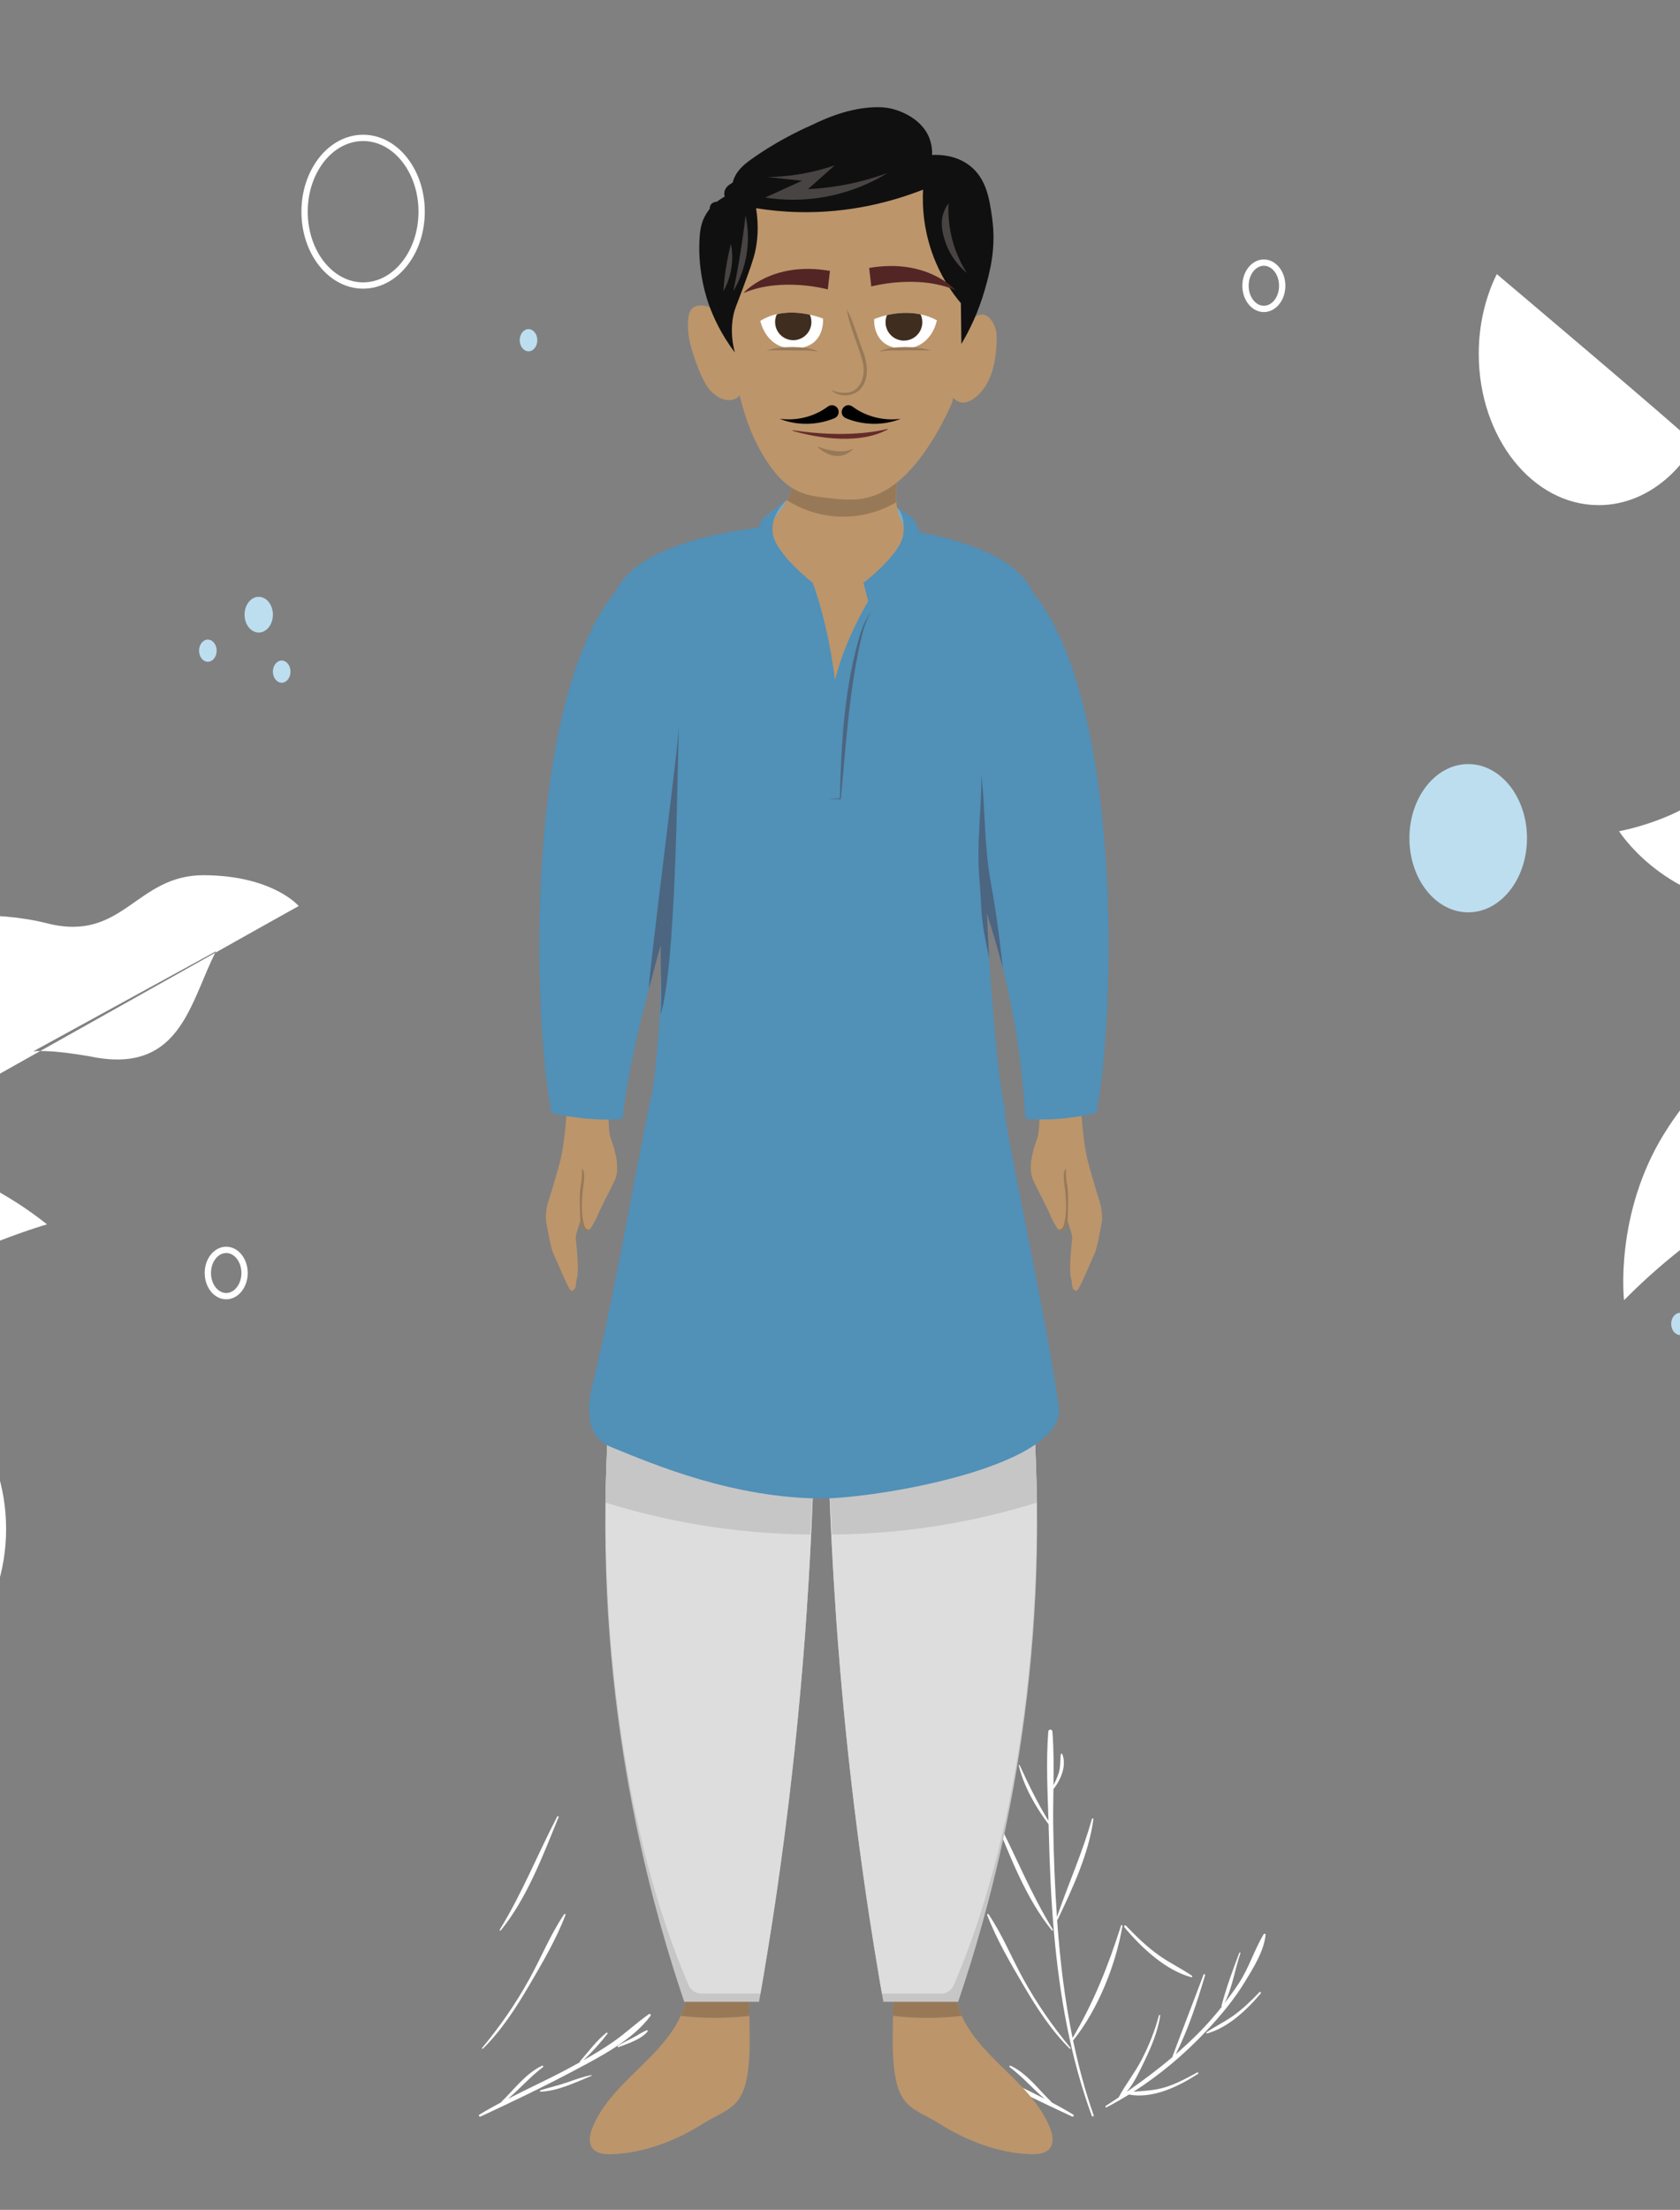 <?xml version="1.0" encoding="utf-8"?>
<!-- Generator: Adobe Illustrator 16.0.0, SVG Export Plug-In . SVG Version: 6.00 Build 0)  -->
<!DOCTYPE svg PUBLIC "-//W3C//DTD SVG 1.1//EN" "http://www.w3.org/Graphics/SVG/1.1/DTD/svg11.dtd">
<svg version="1.1" id="Layer_1" xmlns="http://www.w3.org/2000/svg" xmlns:xlink="http://www.w3.org/1999/xlink" x="0px" y="0px"
	 width="404.017px" height="531.17px" viewBox="0 0 404.017 531.17" enable-background="new 0 0 404.017 531.17"
	 xml:space="preserve">
<rect x="0" y="0" width="404.017" height="531.17" fill="#808080" stroke="none"/>
<path fill="#FFFFFF" d="M407.62,106.736c-5.26,8.91-13.681,14.68-23.16,14.68c-15.93,0-28.84-16.28-28.84-36.36
	c0-7.04,1.59-13.61,4.34-19.17C359.96,65.886,405.25,104.106,407.62,106.736"/>
<path fill="#FFFFFF" d="M-77.63,299.586c4.45-22.36,13.3-53.19,30.24-72.66c4.55-1.5,9.23-2.77,13.92-3.8
	c16.33-3.59,32.85-4.24,44.77-1.2c18.4,4.68,21.29-11.67,37.81-11.56s22.71,7.39,22.71,7.39"/>
<path fill="#FFFFFF" d="M-71.82,298.366c31.08-35.14,66.26-17.489,83.12-4.08c0,0-27.04,7.801-42.73,21.341
	c-21.21,16.12-27.05-5.73-50.31,11.72"/>
<path fill="#FFFFFF" d="M71.82,217.756c-30.31-4.7-15.66,43.609-50.39,36.119c-16.52-2.799-21.3-1.29-30.06,8.631
	c-29.54,18.689-36.54-17.49-63.19,35.859"/>
<path fill="#FFFFFF" d="M475.39,271.707c0-0.41-0.01-0.83-0.02-1.24c-5.66,2.78-11.04,4.62-15.82,5.319
	c-3.149,0.461-12.89,1.421-24.979,6.24c-13.94,5.57-24.431,13.65-29.811,17.86c-6.14,4.79-10.89,9.28-14.2,12.64
	c0,0-2.369-20.6,9.641-40.02c12-19.42,26-23.31,35.39-34.49c8.04-9.56,6.45-16.92,12.33-27.6c-7.56,4.65-16.36,8.48-26.61,7.52
	c-21.81-2.05-31.949-18.14-31.949-18.14s15.319-2.74,23.409-11.23c8.11-8.49,14.79-26.96,30.54-31.5c0.19-0.06,0.381-0.11,0.57-0.15
	C443.88,156.916,477.34,232.026,475.39,271.707"/>
<path fill="#FFFFFF" d="M156.074,484.114c-3.013,2.089-5.676,4.637-8.701,6.734c-2.28,1.582-4.667,3.007-7.088,4.368
	c2.115-1.986,4.121-4.194,5.879-6.483l-0.257-0.198c-2.467,1.943-4.38,4.619-6.458,6.958l-0.019,0.209
	c-1.018,0.563-2.043,1.12-3.07,1.669c-4.65,2.48-9.476,4.68-14.177,7.093c2.874-2.437,5.348-5.309,8.378-7.596
	c0.199-0.15,0.033-0.444-0.197-0.337c-3.941,1.823-6.654,5.652-9.719,8.594l-0.064,0.163c-1.788,0.947-3.555,1.93-5.278,2.983
	c-0.304,0.185-0.039,0.611,0.272,0.466c7.55-3.521,15.117-7.124,22.473-11.036c6.266-3.328,14.125-7.343,18.415-13.199
	C156.629,484.273,156.302,483.956,156.074,484.114"/>
<path fill="#FFFFFF" d="M135.67,460.118c-3.296,4.848-5.563,10.5-8.403,15.633c-3.276,5.924-7.055,11.359-11.385,16.564l0.187,0.187
	c4.497-4.43,7.961-9.791,11.144-15.209c3.177-5.406,6.555-11.166,8.79-17.031C136.081,460.057,135.781,459.961,135.67,460.118"/>
<path fill="#FFFFFF" d="M134.066,436.516c-4.789,9.136-8.481,18.567-13.929,27.377l0.237,0.185
	c6.386-7.824,10.217-18.171,14.014-27.427L134.066,436.516z"/>
<path fill="#FFFFFF" d="M142.245,498.767c-1.997,0.374-3.929,1.092-5.844,1.763c-2.147,0.748-4.356,1.235-6.516,1.918l0.039,0.31
	c4.073-0.074,8.648-2.297,12.364-3.831L142.245,498.767z"/>
<path fill="#FFFFFF" d="M155.641,487.962c-1.203,0.453-2.267,1.234-3.409,1.823c-1.221,0.631-2.45,1.206-3.621,1.924
	c-0.176,0.106-0.061,0.422,0.146,0.343c2.289-0.883,5.459-1.857,7.036-3.826L155.641,487.962z"/>
<path fill="#FFFFFF" d="M286.754,474.969c-2.577-1.78-5.418-3.117-7.984-4.932c-2.917-2.061-5.529-4.587-7.988-7.164
	c-0.24-0.256-0.594,0.117-0.377,0.375c4.076,4.878,9.886,10.382,16.217,12.036L286.754,474.969z"/>
<path fill="#FFFFFF" d="M245.175,424.209c2.121,4.628,4.306,9.125,6.971,13.455c-0.234-7.119-0.598-14.395-0.05-21.453
	c0.05-0.64,0.944-0.64,0.994,0c0.331,4.254,0.313,8.564,0.257,12.872c0.485-0.91,0.909-1.849,1.236-2.841
	c0.5-1.532,0.337-3.095,0.523-4.663l0.333-0.046c1.151,2.818-0.3,6.197-2.105,8.535c-0.042,2.953-0.091,5.9-0.048,8.827
	c0.106,7.302,0.392,14.599,0.894,21.888c2.723-7.972,6.175-15.53,8.44-23.689l0.344,0.043c-1.093,8.38-4.996,16.666-8.599,24.242
	l-0.142,0.083l0.028,0.468c0.672,9.35,1.797,18.727,3.689,27.93c5.14-8.668,8.593-17.414,11.653-27.012
	c0.07-0.22,0.377-0.129,0.338,0.094c-1.602,9.351-5.855,20.031-11.82,27.471l-0.053,0.026c1.277,6.101,2.892,12.121,4.951,18.004
	c0.102,0.285-0.343,0.402-0.448,0.124c-5.176-14.102-7.723-28.854-9.067-43.77c-0.735-8.135-1.061-16.303-1.271-24.466
	c-0.013-0.609-0.035-1.227-0.056-1.84c-3.133-4.156-5.962-9.134-7.189-14.199L245.175,424.209z"/>
<path fill="#FFFFFF" d="M217.323,484.114c3.013,2.089,5.676,4.637,8.701,6.734c2.28,1.582,4.667,3.007,7.088,4.368
	c-2.115-1.986-4.121-4.194-5.879-6.483l0.257-0.198c2.467,1.943,4.38,4.619,6.458,6.958l0.02,0.209
	c1.018,0.563,2.043,1.12,3.069,1.669c4.65,2.48,9.477,4.68,14.178,7.093c-2.874-2.437-5.349-5.309-8.378-7.596
	c-0.198-0.15-0.033-0.444,0.196-0.337c3.941,1.823,6.654,5.652,9.719,8.594l0.064,0.163c1.788,0.947,3.555,1.93,5.278,2.983
	c0.304,0.185,0.039,0.611-0.272,0.466c-7.55-3.521-15.117-7.124-22.473-11.036c-6.267-3.328-14.125-7.343-18.415-13.199
	C216.769,484.273,217.096,483.956,217.323,484.114"/>
<path fill="#FFFFFF" d="M265.916,506.2c1.051-0.683,2.087-1.382,3.124-2.08l0.003-0.017c1.588-3.054,3.818-5.792,5.43-8.883
	c1.8-3.445,3.279-7.136,4.268-10.901l0.289,0.08c-0.593,3.96-2.17,7.622-3.899,11.21c-1.109,2.293-2.415,5.111-4.197,7.214
	c3.788-2.619,7.463-5.365,10.964-8.34c2.472-6.624,5.047-13.213,7.526-19.835c0.089-0.24,0.463-0.148,0.389,0.104
	c-1.901,6.414-4.042,13.016-7.07,19.019c1.917-1.66,3.78-3.386,5.583-5.202c1.954-1.967,3.776-4.051,5.498-6.22l-0.083-0.182
	c1.118-4.308,2.743-8.707,4.329-12.869l0.268,0.074c-1.352,3.888-1.975,8.426-3.861,12.129c1.19-1.547,2.344-3.124,3.418-4.754
	c2.474-3.753,3.728-8.037,5.996-11.834c0.117-0.2,0.492-0.13,0.466,0.129c-0.381,3.901-2.902,7.896-4.894,11.179
	c-2.663,4.401-6.007,8.388-9.527,12.118c-5.087,5.398-10.984,10.377-17.332,14.433c2.289-0.196,4.539-0.266,6.834-0.857
	c2.994-0.771,5.772-2.313,8.475-3.772c0.22-0.12,0.404,0.199,0.195,0.337c-4.69,3.022-10.854,6.06-16.624,4.974
	c-1.767,1.09-3.558,2.128-5.383,3.066C265.89,506.624,265.718,506.331,265.916,506.2"/>
<path fill="#FFFFFF" d="M237.728,460.118c3.296,4.848,5.563,10.5,8.403,15.633c3.275,5.924,7.055,11.359,11.385,16.564l-0.188,0.187
	c-4.497-4.43-7.961-9.791-11.144-15.209c-3.177-5.406-6.556-11.166-8.79-17.031C237.316,460.057,237.616,459.961,237.728,460.118"/>
<path fill="#FFFFFF" d="M239.331,436.516c4.789,9.136,8.48,18.567,13.929,27.377l-0.237,0.185
	c-6.386-7.824-10.217-18.171-14.014-27.427L239.331,436.516z"/>
<path fill="#FFFFFF" d="M231.152,498.767c1.997,0.374,3.929,1.092,5.844,1.763c2.147,0.748,4.356,1.235,6.517,1.918l-0.039,0.31
	c-4.073-0.074-8.648-2.297-12.364-3.831L231.152,498.767z"/>
<path fill="#FFFFFF" d="M217.757,487.962c1.202,0.453,2.267,1.234,3.408,1.823c1.222,0.631,2.45,1.206,3.621,1.924
	c0.177,0.106,0.062,0.422-0.146,0.343c-2.289-0.883-5.459-1.857-7.036-3.826L217.757,487.962z"/>
<path fill="#FFFFFF" d="M290.084,488.533c2.064-1.427,4.341-2.498,6.396-3.951c2.336-1.651,4.43-3.675,6.398-5.739
	c0.194-0.205,0.477,0.094,0.303,0.3c-3.266,3.907-7.92,8.317-12.99,9.644L290.084,488.533z"/>
<path fill="#BDDEEF" d="M367.222,201.474c0,9.841-6.33,17.819-14.139,17.819s-14.139-7.978-14.139-17.819
	c0-9.841,6.33-17.819,14.139-17.819S367.222,191.632,367.222,201.474"/>
<path fill="#BDDEEF" d="M52.1,156.398c0,1.473-0.947,2.667-2.116,2.667c-1.168,0-2.116-1.194-2.116-2.667s0.948-2.667,2.116-2.667
	C51.153,153.731,52.1,154.925,52.1,156.398"/>
<path fill="#BDDEEF" d="M69.86,161.438c0,1.473-0.947,2.667-2.116,2.667c-1.168,0-2.116-1.194-2.116-2.667
	c0-1.473,0.948-2.667,2.116-2.667C68.914,158.771,69.86,159.965,69.86,161.438"/>
<path fill="#BDDEEF" d="M129.215,81.778c0,1.473-0.947,2.667-2.116,2.667c-1.168,0-2.116-1.194-2.116-2.667s0.948-2.667,2.116-2.667
	C128.269,79.111,129.215,80.305,129.215,81.778"/>
<path fill="#BDDEEF" d="M406.133,318.215c0,1.474-0.947,2.667-2.116,2.667c-1.168,0-2.116-1.193-2.116-2.667
	c0-1.473,0.948-2.667,2.116-2.667C405.186,315.548,406.133,316.743,406.133,318.215"/>
<path fill="#BDDEEF" d="M413.338,310.993c0,1.474-0.947,2.667-2.116,2.667c-1.168,0-2.116-1.193-2.116-2.667
	c0-1.473,0.948-2.667,2.116-2.667C412.391,308.326,413.338,309.52,413.338,310.993"/>
<path fill="#BDDEEF" d="M65.628,147.745c0,2.372-1.526,4.295-3.408,4.295c-1.881,0-3.407-1.923-3.407-4.295
	c0-2.372,1.526-4.295,3.407-4.295C64.103,143.45,65.628,145.373,65.628,147.745"/>
<ellipse fill="none" stroke="#FFFFFF" stroke-width="1.515" stroke-miterlimit="10" cx="54.399" cy="305.984" rx="4.415" ry="5.563"/>
<ellipse fill="none" stroke="#FFFFFF" stroke-width="1.515" stroke-miterlimit="10" cx="303.941" cy="68.689" rx="4.415" ry="5.564"/>
<ellipse fill="none" stroke="#FFFFFF" stroke-width="1.515" stroke-miterlimit="10" cx="87.323" cy="50.885" rx="14.077" ry="17.741"/>
<ellipse fill="none" stroke="#FFFFFF" stroke-width="1.515" stroke-miterlimit="10" cx="-28.135" cy="367.507" rx="28.844" ry="36.354"/>
<path fill="#BC956B" d="M164.878,472.597c1.549,4.954,0.017,10.442-2.751,14.833s-6.668,7.925-10.364,11.569
	c-3.696,3.644-7.309,7.568-9.267,12.375c-0.658,1.614-1.07,3.604-0.006,4.986c1.008,1.306,2.889,1.483,4.538,1.433
	c7.932-0.246,15.589-3.258,22.298-7.497c3.818-2.413,7.384-3.173,9.234-7.294c1.691-3.765,1.785-10.272,1.718-14.399
	c-0.064-3.841-0.127-7.683-0.19-11.523c-0.017-1.029-0.09-2.187-0.863-2.865c-0.542-0.477-1.303-0.595-2.019-0.693
	c-4.214-0.577-8.428-1.154-12.642-1.731L164.878,472.597z"/>
<path fill="#987957" d="M163.688,484.542c1.711-3.775,2.418-8.025,1.189-11.946l-0.313-0.804c4.21,0.578,8.428,1.149,12.637,1.728
	c0.723,0.097,1.479,0.217,2.025,0.699c0.771,0.675,0.844,1.832,0.859,2.859c0.041,2.483,0.081,4.974,0.129,7.464
	c-2.491,0.29-5.299,0.484-8.371,0.48C168.856,485.017,166.123,484.826,163.688,484.542"/>
<path fill="#C6C6C6" d="M196.051,329.516c0.008,0.94,0,1.88-0.008,2.82c0,0.313,0,0.627-0.009,0.94
	c-0.008,1.204-0.016,2.418-0.031,3.623c-0.017,1.551-0.04,3.108-0.065,4.659c-0.015,0.9-0.031,1.792-0.047,2.691
	c-0.025,1.31-0.057,2.62-0.089,3.929c-0.008,0.475-0.024,0.94-0.04,1.414c-0.008,0.402-0.017,0.795-0.024,1.197
	c-0.169,6.371-0.41,12.742-0.723,19.113c-0.049,0.939-0.089,1.872-0.146,2.812c-0.023,0.498-0.048,0.996-0.08,1.494
	c-0.04,0.788-0.088,1.583-0.129,2.379c-0.008,0.184-0.016,0.369-0.031,0.554c-0.049,0.835-0.098,1.663-0.145,2.499
	c-0.161,2.691-0.33,5.383-0.515,8.074c-0.057,0.763-0.104,1.534-0.161,2.298c-0.063,0.892-0.128,1.775-0.192,2.659
	c-0.112,1.422-0.217,2.844-0.33,4.266c0,0.049-0.008,0.104-0.008,0.153c-0.12,1.494-0.241,2.972-0.369,4.45
	c-0.129,1.535-0.265,3.069-0.401,4.604c-0.032,0.458-0.08,0.908-0.121,1.366c-0.097,1.052-0.192,2.089-0.289,3.133
	c-0.257,2.74-0.53,5.447-0.812,8.132c-0.089,0.835-0.177,1.671-0.265,2.506c-0.056,0.538-0.113,1.068-0.169,1.599
	c-0.056,0.554-0.12,1.101-0.185,1.647c-0.057,0.514-0.112,1.02-0.168,1.525c-0.113,1.021-0.233,2.049-0.354,3.062
	c0,0.023-0.008,0.057-0.008,0.089c-0.176,1.494-0.353,2.988-0.53,4.491c-0.241,2.04-0.499,4.064-0.755,6.073
	c-0.105,0.852-0.217,1.688-0.33,2.53c-0.056,0.426-0.112,0.844-0.168,1.262c-0.169,1.285-0.346,2.563-0.523,3.841
	c-0.088,0.658-0.176,1.309-0.265,1.96c-0.12,0.867-0.249,1.735-0.37,2.603c-0.016,0.097-0.023,0.193-0.04,0.289
	c-0.136,0.957-0.273,1.913-0.409,2.861c-0.064,0.466-0.137,0.932-0.209,1.397c-0.217,1.47-0.442,2.933-0.659,4.395
	c-0.755,4.893-1.542,9.777-2.37,14.646c-0.209,1.205-0.418,2.419-0.627,3.624c-0.112,0.667-0.225,1.325-0.345,1.984h-17.989
	c-3.928-11.569-8.146-25.982-11.617-42.822c-4.475-21.724-7.688-47.489-7.343-76.412c0-0.257,0.008-0.514,0.008-0.763
	c0.016-1.052,0.04-2.089,0.056-3.133c0.041-1.647,0.089-3.286,0.145-4.901c0.008-0.072,0.008-0.153,0.008-0.225
	c0.819-21.757,3.527-40.95,6.748-56.985c0.009-0.033,0.017-0.065,0.025-0.097l37.408-1.027c0.952-0.028,1.899-0.055,2.834-0.082
	c0.86-0.024,1.72-0.048,2.564-0.072h0.104c0.072,2.018,0.136,4.033,0.192,6.05c0.024,0.893,0.049,1.791,0.073,2.691
	c0.016,0.378,0.023,0.747,0.031,1.125c0.017,0.61,0.032,1.221,0.049,1.832c0.031,1.333,0.057,2.675,0.079,4.017
	c0.033,1.632,0.058,3.263,0.073,4.901c0.017,1.044,0.024,2.088,0.032,3.141c0.008,0.104,0.008,0.209,0,0.313
	C196.059,322.269,196.066,325.87,196.051,329.516"/>
<path fill="#DDDDDD" d="M196.066,326.729c0,0.932,0,1.855-0.016,2.788c0.008,0.939,0,1.88-0.008,2.819c0,0.313,0,0.626-0.009,0.94
	c-0.008,1.205-0.016,2.418-0.031,3.623c-0.017,1.551-0.04,3.108-0.065,4.66c-0.015,0.899-0.031,1.791-0.048,2.69
	c-0.024,1.311-0.056,2.619-0.088,3.929c-0.017,0.868-0.04,1.743-0.064,2.611c-0.169,6.371-0.41,12.742-0.723,19.113
	c-0.049,0.939-0.089,1.872-0.146,2.812c-0.023,0.498-0.048,0.996-0.079,1.494c-0.04,0.788-0.09,1.583-0.13,2.378
	c-0.008,0.186-0.016,0.37-0.031,0.556c-0.049,0.835-0.098,1.662-0.145,2.498c-0.161,2.691-0.33,5.383-0.515,8.074
	c-0.056,0.764-0.104,1.534-0.161,2.297c-0.064,0.893-0.128,1.776-0.192,2.66c-0.112,1.422-0.217,2.845-0.33,4.267
	c-0.119,1.534-0.249,3.068-0.377,4.603c-0.129,1.535-0.265,3.069-0.401,4.604c-0.378,4.21-0.788,8.42-1.222,12.629
	c-0.089,0.836-0.177,1.671-0.265,2.507c-0.121,1.077-0.232,2.161-0.354,3.246c-0.168,1.525-0.345,3.053-0.522,4.587
	c0,0.023-0.008,0.056-0.008,0.089c-0.177,1.494-0.354,2.988-0.53,4.491c-0.354,2.868-0.715,5.735-1.085,8.604
	c-0.056,0.427-0.112,0.845-0.168,1.262c-0.169,1.285-0.346,2.563-0.523,3.841c-0.209,1.525-0.418,3.045-0.635,4.563
	c-0.016,0.098-0.024,0.193-0.04,0.289c-0.201,1.422-0.409,2.844-0.618,4.258c-0.217,1.472-0.442,2.934-0.659,4.396
	c-0.755,4.893-1.542,9.777-2.37,14.646c-0.209,1.205-0.418,2.418-0.627,3.624h-14.357c-1.301,0-2.474-0.876-3.028-2.25
	c-0.04-0.096-0.081-0.192-0.113-0.289c-13.594-31.711-20.061-74.42-19.732-115.458c0.016-2.69,0.065-5.375,0.145-8.05
	c0.008-0.071,0.008-0.152,0.008-0.225c0.611-20.117,2.876-39.616,6.748-56.986c12.638-0.369,27.308-0.835,40.267-1.205
	c0.86-0.023,1.721-0.048,2.563-0.071h0.104c0.072,2.016,0.137,4.032,0.192,6.05c0.024,0.891,0.049,1.791,0.073,2.69
	c0.016,0.378,0.023,0.747,0.031,1.125c0.049,1.952,0.089,3.904,0.129,5.85c0.032,1.63,0.057,3.261,0.072,4.899
	c0.017,1.045,0.024,2.089,0.032,3.143c0.002,0.023-0.001,0.048,0,0.07c0.013,1.341,0.031,2.68,0.04,4.019
	C196.066,323.893,196.066,325.307,196.066,326.729"/>
<path fill="#C6C6C6" d="M196.066,326.729c0,1.855-0.008,3.728-0.023,5.607c0,0.313,0,0.626-0.009,0.94
	c-0.097,11.439-0.458,23.299-1.148,35.559c-19.065-0.121-35.695-3.455-49.233-7.657c-0.016-0.008-0.04-0.008-0.056-0.016
	c0.016-1.052,0.04-2.089,0.056-3.133c0.041-1.647,0.089-3.286,0.145-4.901c0.008-0.071,0.008-0.152,0.008-0.225
	c0.611-20.117,2.876-39.616,6.748-56.986c0.009-0.032,0.017-0.063,0.025-0.096l37.408-1.027c0.952-0.027,1.899-0.055,2.834-0.082
	c0.86-0.023,1.721-0.048,2.563-0.071c0.321,7.663,0.546,15.594,0.635,23.757c0.008,0.104,0.008,0.209,0,0.313
	c0.016,1.253,0.032,2.516,0.04,3.776C196.066,323.893,196.066,325.307,196.066,326.729"/>
<path fill="#BC956B" d="M230.096,472.597c-1.549,4.954-0.018,10.442,2.751,14.833c2.768,4.391,6.668,7.925,10.364,11.569
	c3.695,3.644,7.309,7.568,9.267,12.375c0.658,1.614,1.07,3.604,0.006,4.986c-1.008,1.306-2.889,1.483-4.538,1.433
	c-7.932-0.246-15.589-3.258-22.298-7.497c-3.818-2.413-7.384-3.173-9.234-7.294c-1.69-3.765-1.784-10.272-1.718-14.399
	c0.064-3.841,0.127-7.683,0.19-11.523c0.017-1.029,0.09-2.187,0.862-2.865c0.542-0.477,1.304-0.595,2.02-0.693
	c4.214-0.577,8.428-1.154,12.642-1.731L230.096,472.597z"/>
<path fill="#987957" d="M231.285,484.542c-1.711-3.775-2.418-8.025-1.189-11.946l0.313-0.804c-4.21,0.578-8.428,1.149-12.638,1.728
	c-0.723,0.097-1.478,0.217-2.024,0.699c-0.771,0.675-0.845,1.832-0.859,2.859c-0.041,2.483-0.081,4.974-0.129,7.464
	c2.491,0.29,5.299,0.484,8.371,0.48C226.117,485.017,228.851,484.826,231.285,484.542"/>
<path fill="#C6C6C6" d="M198.923,329.516c-0.008,0.94,0,1.88,0.008,2.82c0,0.313,0,0.627,0.009,0.94
	c0.008,1.204,0.016,2.418,0.031,3.623c0.017,1.551,0.04,3.108,0.065,4.659c0.015,0.9,0.031,1.792,0.047,2.691
	c0.025,1.31,0.057,2.62,0.089,3.929c0.008,0.475,0.024,0.94,0.04,1.414c0.008,0.402,0.016,0.795,0.024,1.197
	c0.169,6.371,0.41,12.742,0.723,19.113c0.049,0.939,0.089,1.872,0.145,2.812c0.024,0.498,0.049,0.996,0.08,1.494
	c0.04,0.788,0.089,1.583,0.129,2.379c0.009,0.184,0.017,0.369,0.032,0.554c0.048,0.835,0.098,1.663,0.145,2.499
	c0.161,2.691,0.33,5.383,0.515,8.074c0.056,0.763,0.104,1.534,0.161,2.298c0.063,0.892,0.128,1.775,0.192,2.659
	c0.112,1.422,0.217,2.844,0.329,4.266c0,0.049,0.009,0.104,0.009,0.153c0.12,1.494,0.24,2.972,0.369,4.45
	c0.129,1.535,0.265,3.069,0.401,4.604c0.032,0.458,0.08,0.908,0.121,1.366c0.096,1.052,0.192,2.089,0.289,3.133
	c0.257,2.74,0.53,5.447,0.811,8.132c0.09,0.835,0.178,1.671,0.266,2.506c0.056,0.538,0.113,1.068,0.169,1.599
	c0.056,0.554,0.12,1.101,0.185,1.647c0.057,0.514,0.112,1.02,0.168,1.525c0.113,1.021,0.233,2.049,0.354,3.062
	c0,0.023,0.008,0.057,0.008,0.089c0.177,1.494,0.354,2.988,0.53,4.491c0.241,2.04,0.499,4.064,0.755,6.073
	c0.104,0.852,0.217,1.688,0.33,2.53c0.056,0.426,0.111,0.844,0.168,1.262c0.169,1.285,0.346,2.563,0.522,3.841
	c0.089,0.658,0.177,1.309,0.266,1.96c0.12,0.867,0.249,1.735,0.37,2.603c0.016,0.097,0.022,0.193,0.04,0.289
	c0.136,0.957,0.272,1.913,0.408,2.861c0.064,0.466,0.138,0.932,0.209,1.397c0.218,1.47,0.442,2.933,0.659,4.395
	c0.755,4.893,1.542,9.777,2.37,14.646c0.209,1.205,0.418,2.419,0.627,3.624c0.112,0.667,0.226,1.325,0.345,1.984h17.989
	c3.928-11.569,8.146-25.982,11.617-42.822c4.475-21.724,7.688-47.489,7.343-76.412c0-0.257-0.008-0.514-0.008-0.763
	c-0.016-1.052-0.04-2.089-0.056-3.133c-0.041-1.647-0.089-3.286-0.146-4.901c-0.008-0.072-0.008-0.153-0.008-0.225
	c-0.819-21.757-3.527-40.95-6.748-56.985c-0.009-0.033-0.017-0.065-0.025-0.097l-37.407-1.027c-0.952-0.028-1.899-0.055-2.834-0.082
	c-0.86-0.024-1.721-0.048-2.564-0.072h-0.104c-0.072,2.018-0.137,4.033-0.192,6.05c-0.025,0.893-0.049,1.791-0.073,2.691
	c-0.016,0.378-0.023,0.747-0.032,1.125c-0.016,0.61-0.031,1.221-0.048,1.832c-0.031,1.333-0.057,2.675-0.08,4.017
	c-0.032,1.632-0.057,3.263-0.072,4.901c-0.017,1.044-0.024,2.088-0.032,3.141c-0.008,0.104-0.008,0.209,0,0.313
	C198.915,322.269,198.907,325.87,198.923,329.516"/>
<path fill="#DDDDDD" d="M198.907,326.729c0,0.932,0,1.855,0.016,2.788c-0.008,0.939,0,1.88,0.008,2.819c0,0.313,0,0.626,0.008,0.94
	c0.009,1.205,0.017,2.418,0.032,3.623c0.017,1.551,0.04,3.108,0.065,4.66c0.015,0.899,0.03,1.791,0.048,2.69
	c0.023,1.311,0.056,2.619,0.088,3.929c0.016,0.868,0.04,1.743,0.064,2.611c0.169,6.371,0.409,12.742,0.723,19.113
	c0.049,0.939,0.089,1.872,0.145,2.812c0.024,0.498,0.049,0.996,0.08,1.494c0.04,0.788,0.089,1.583,0.129,2.378
	c0.009,0.186,0.017,0.37,0.032,0.556c0.048,0.835,0.097,1.662,0.145,2.498c0.16,2.691,0.33,5.383,0.515,8.074
	c0.056,0.764,0.104,1.534,0.161,2.297c0.063,0.893,0.128,1.776,0.191,2.66c0.113,1.422,0.218,2.845,0.33,4.267
	c0.12,1.534,0.249,3.068,0.377,4.603c0.13,1.535,0.266,3.069,0.402,4.604c0.378,4.21,0.788,8.42,1.221,12.629
	c0.089,0.836,0.178,1.671,0.266,2.507c0.121,1.077,0.232,2.161,0.354,3.246c0.168,1.525,0.345,3.053,0.522,4.587
	c0,0.023,0.008,0.056,0.008,0.089c0.177,1.494,0.353,2.988,0.53,4.491c0.354,2.868,0.715,5.735,1.085,8.604
	c0.056,0.427,0.111,0.845,0.168,1.262c0.169,1.285,0.346,2.563,0.522,3.841c0.209,1.525,0.418,3.045,0.636,4.563
	c0.016,0.098,0.023,0.193,0.039,0.289c0.2,1.422,0.409,2.844,0.618,4.258c0.218,1.472,0.442,2.934,0.659,4.396
	c0.756,4.893,1.542,9.777,2.37,14.646c0.209,1.205,0.418,2.418,0.627,3.624h14.357c1.301,0,2.474-0.876,3.027-2.25
	c0.04-0.096,0.081-0.192,0.113-0.289c13.594-31.711,20.061-74.42,19.732-115.458c-0.017-2.69-0.065-5.375-0.146-8.05
	c-0.008-0.071-0.008-0.152-0.008-0.225c-0.611-20.117-2.876-39.616-6.748-56.986c-12.638-0.369-27.308-0.835-40.267-1.205
	c-0.86-0.023-1.721-0.048-2.563-0.071h-0.105c-0.071,2.016-0.136,4.032-0.191,6.05c-0.025,0.891-0.049,1.791-0.073,2.69
	c-0.016,0.378-0.023,0.747-0.032,1.125c-0.048,1.952-0.088,3.904-0.128,5.85c-0.032,1.63-0.057,3.261-0.072,4.899
	c-0.017,1.045-0.024,2.089-0.032,3.143c-0.002,0.023,0.001,0.048,0,0.07c-0.014,1.341-0.031,2.68-0.04,4.019
	C198.907,323.893,198.907,325.307,198.907,326.729"/>
<path fill="#C6C6C6" d="M198.907,326.729c0,1.855,0.008,3.728,0.023,5.607c0,0.313,0,0.626,0.008,0.94
	c0.098,11.439,0.458,23.299,1.149,35.559c19.064-0.121,35.695-3.455,49.233-7.657c0.016-0.008,0.04-0.008,0.056-0.016
	c-0.016-1.052-0.04-2.089-0.056-3.133c-0.041-1.647-0.09-3.286-0.146-4.901c-0.008-0.071-0.008-0.152-0.008-0.225
	c-0.611-20.117-2.876-39.616-6.748-56.986c-0.009-0.032-0.018-0.063-0.025-0.096l-37.407-1.027
	c-0.952-0.027-1.899-0.055-2.834-0.082c-0.86-0.023-1.721-0.048-2.563-0.071c-0.322,7.663-0.546,15.594-0.635,23.757
	c-0.008,0.104-0.008,0.209,0,0.313c-0.017,1.253-0.032,2.516-0.04,3.776C198.907,323.893,198.907,325.307,198.907,326.729"/>
<path fill="#5190B7" d="M198.118,360.201c-21.75-0.08-40.46-8.02-51.12-12.37c-6.98-2.85-5.58-10.979-4.23-16.09
	c5.81-24.39,10.67-53.75,14.15-69.66c4.78-33.04,0.35-79.44-2.17-94.65c-4.64-15.97-9.45-19-6.77-25.14
	c7.03-15.11,42.83-16.36,49.65-16.77c-0.09,0.03-0.19,0.07-0.28,0.09c0.53-0.06,1.08-0.06,1.61,0c-0.09-0.02-0.18-0.06-0.271-0.09
	c6.601,0.34,42.83,1.71,49.65,16.77c0,0,0.01,0.01,0.01,0.02c3.17,7.5-4.479,11.37-9.42,29.96c-1.42,5.64-2,15.49-2.03,26.86
	c-0.01,6.49,0.16,13.47,0.45,20.43c0.15,3.6,0.34,7.2,0.55,10.73c0.96,15.98,2.471,30.44,3.83,36.851
	c-0.819,0.85,9.62,47.84,12.73,69.89C258.538,351.721,213.758,359.781,198.118,360.201"/>
<path fill="#C098EA" d="M199.628,125.474v0.088c-0.313-0.016-0.626-0.032-0.94-0.04c0.089,0.032,0.177,0.064,0.273,0.089
	c-0.266-0.033-0.53-0.057-0.804-0.081c-0.28,0.024-0.546,0.048-0.812,0.081c0.097-0.025,0.192-0.057,0.282-0.089
	c0.111-0.008,0.232-0.008,0.345-0.008c0.064-0.008,0.121-0.008,0.185-0.008c0.088-0.008,0.177-0.008,0.266,0
	c0.056,0,0.111-0.008,0.169-0.008h0.008C198.944,125.482,199.282,125.474,199.628,125.474"/>
<path fill="#C098EA" d="M198.197,360.2c0.482,0,0.956-0.008,1.431-0.016v0.023C199.153,360.208,198.672,360.208,198.197,360.2"/>
<path fill="#C098EA" d="M199.628,125.426c-0.37,0.024-0.707,0.048-1.028,0.072h-0.008c-0.058,0-0.113,0.008-0.169,0.008
	c-0.032,0.008-0.057,0.008-0.08,0.008c-0.064,0.008-0.129,0.008-0.186,0.016c-0.28,0.025-0.546,0.049-0.812,0.081
	c0.097-0.024,0.192-0.056,0.282-0.089c0.023-0.008,0.056-0.016,0.079-0.024l0.009-0.008c0.152-0.048,0.297-0.096,0.441-0.152
	c0.008,0,0.017-0.008,0.024-0.008C198.712,125.37,199.193,125.402,199.628,125.426"/>
<path fill="#BC956B" d="M136.489,258.114c0,0,0.308,7.487-0.942,16.427c0,0-0.279,2.581-1.128,5.649c0,0-1.843,6.573-2.415,8.129
	c-0.572,1.557-0.861,4.054-0.666,5.316c0.195,1.261,1.241,6.757,1.709,7.624c0.468,0.865,3.604,8.6,4.246,8.923
	c0.642,0.322,1.114-0.74,1.114-0.74s0.179-1.734,0.323-2.192c0.548-1.74-0.041-7.597-0.246-9.445
	c-0.042-0.379-0.007-0.758,0.102-1.124l0.995-3.348c0,0,0.372,3.199,2.23,2.231c0,0,1.181-1.632,1.952-3.534
	c0.77-1.902,2.957-5.882,4.124-8.475c1.167-2.594,0.191-6.68-0.818-9.327c-1.008-2.648-0.734-6.882-0.526-10.824
	c0.613-11.649,3.496-11.595-3.549-10.337C135.054,254.485,136.489,258.114,136.489,258.114"/>
<path fill="#987957" d="M141.854,295.502c0,0-0.073,0.252-0.829,0.265c-0.756,0.013-1.477-1.142-1.527-3.577
	c-0.05-2.435-0.129-4.282,0-5.871c0.13-1.59,0.367-2.205,0.428-3.385c0.061-1.179,0-2,0-2s0.932,0.257,0.394,3.872
	c-0.539,3.615-0.436,6.872-0.154,8.256C140.449,294.447,140.594,295.764,141.854,295.502"/>
<path fill="#5190B7" d="M178.177,172.732c-10.32,23.576-25.586,69.819-28.461,96.189c-4.715,0.58-12.291-0.178-17.067-1.447
	c-5.277-26.749-6.33-113.434,21.891-131.096c2.419-1.514,6.082-2.967,8.156-3.872C171.491,135.27,176.331,146.67,178.177,172.732"/>
<path fill="#4C6580" d="M162.995,177.626c0.096-1.004,0.177-1.984,0.249-2.924c-0.412,13.544-0.7,57.357-4.413,69.265
	c0.506-4.186-0.12-12.692,0.121-16.814c-1.31,4.09-1.704,6.318-2.917,10.519C156.171,232.845,162.269,185.912,162.995,177.626"/>
<path fill="#C098EA" d="M196.688,360.184c0.474,0.008,0.948,0.016,1.43,0.016c-0.474,0.008-0.956,0.008-1.43,0.008V360.184z"/>
<path fill="#C098EA" d="M198.961,125.611c-0.265-0.032-0.53-0.056-0.803-0.08c-0.282,0.024-0.547,0.048-0.813,0.08
	c0.097-0.024,0.193-0.056,0.281-0.088c-0.313,0.008-0.626,0.024-0.94,0.04v-0.089c0.339,0,0.684,0.008,1.021,0.025h0.016
	c0.057,0,0.112,0.008,0.168,0.008c0.09-0.008,0.178-0.008,0.267,0c0.063,0,0.12,0,0.184,0.008c0.113,0,0.226,0,0.338,0.008h0.008
	C198.776,125.555,198.865,125.587,198.961,125.611"/>
<path fill="#C098EA" d="M198.961,125.611c-0.265-0.032-0.53-0.056-0.803-0.08c-0.065-0.008-0.121-0.008-0.186-0.016
	c-0.031,0-0.057,0-0.081-0.008c-0.056,0-0.111-0.008-0.168-0.008l-0.009-0.008c-0.321-0.017-0.666-0.041-1.036-0.065
	c0.435-0.024,0.916-0.056,1.454-0.096c0.009,0,0.017,0.008,0.025,0.008c0.136,0.056,0.281,0.104,0.433,0.161h0.008
	c0.024,0.008,0.05,0.016,0.081,0.024h0.008C198.776,125.555,198.865,125.587,198.961,125.611"/>
<path fill="#BC956B" d="M259.822,258.114c0,0-0.308,7.487,0.942,16.427c0,0,0.279,2.581,1.128,5.649c0,0,1.843,6.573,2.415,8.129
	c0.572,1.557,0.861,4.054,0.666,5.316c-0.195,1.261-1.241,6.757-1.709,7.624c-0.468,0.865-3.604,8.6-4.246,8.923
	c-0.642,0.322-1.114-0.74-1.114-0.74s-0.179-1.734-0.322-2.192c-0.549-1.74,0.041-7.597,0.245-9.445
	c0.042-0.379,0.008-0.758-0.102-1.124l-0.995-3.348c0,0-0.372,3.199-2.229,2.231c0,0-1.182-1.632-1.952-3.534
	s-2.957-5.882-4.124-8.475c-1.167-2.594-0.191-6.68,0.817-9.327c1.009-2.648,0.734-6.882,0.526-10.824
	c-0.613-11.649-3.496-11.595,3.549-10.337C261.258,254.485,259.822,258.114,259.822,258.114"/>
<path fill="#987957" d="M254.457,295.502c0,0,0.072,0.252,0.829,0.265c0.756,0.013,1.477-1.142,1.526-3.577
	c0.05-2.435,0.129-4.282,0-5.871c-0.13-1.59-0.367-2.205-0.428-3.385c-0.061-1.179,0-2,0-2s-0.932,0.257-0.394,3.872
	s0.436,6.872,0.153,8.256C255.862,294.447,255.718,295.764,254.457,295.502"/>
<path fill="#5190B7" d="M263.658,267.471c-2.38,0.64-5.471,1.149-8.55,1.42c-3.21,0.29-6.08,0.22-8.511,0.029
	c-0.449-8.46-1.64-20.209-4.89-33.92c-0.14-0.6-0.32-1.34-0.54-2.229c-0.73-2.85-1.91-7.23-3.82-13.21
	c-0.189-0.57-0.38-1.16-0.58-1.76c-0.3-0.92-0.619-1.88-0.96-2.86c-3.68-10.89-9.239-25.32-17.67-42.21
	c1.84-26.06,6.681-37.46,15.48-40.22c2.069,0.9,5.729,2.35,8.149,3.87c2.391,1.5,4.58,3.49,6.57,5.91c0,0,0.01,0.01,0.01,0.02
	C269.778,168.351,268.488,243.001,263.658,267.471"/>
<path fill="#4C6580" d="M237.348,219.561c0.15,3.6,0.34,7.2,0.55,10.73c-1.989-8.95-1.8-10.54-2.09-15.35
	c-0.05-1.01-0.13-2.16-0.26-3.56c-0.75-8.4,0.54-17.49,0.48-25.27c0.079,0.94,0.159,1.92,0.25,2.93
	c0.279,2.86,0.409,6.34,0.619,10.09c0.24,4.19,0.591,8.71,1.381,13.04c1.81,9.81,2.659,18.77,2.89,20.6
	C240.438,229.921,239.258,225.541,237.348,219.561"/>
<polygon fill="#79ACCC" points="182.183,130.735 183.552,124.544 189.342,120.103 213.757,120.103 218.582,124.757 218.582,130.598 
	"/>
<path fill="#9E64D0" d="M209.001,125.376c-1.742,0.096-3.076,0.217-4.877,0.53c-0.964-0.168-1.799-0.281-2.627-0.361
	c1.856-0.209,3.447-0.265,4.677-0.265C207.146,125.281,208.085,125.313,209.001,125.376"/>
<path fill="#C098EA" d="M201.048,125.505c-0.892-0.08-1.808-0.129-2.916-0.185c0.562-0.024,1.173-0.056,1.855-0.096
	C200.309,125.32,200.662,125.417,201.048,125.505"/>
<path fill="#BC956B" d="M219.42,129.04c-8.813,11.159-15.586,22.568-18.623,34.418c-3.471-14.582-10.171-25.267-18.615-33.807
	c0,0,4.893-5.793,7.07-9.416c0.233-0.378,0.434-0.731,0.595-1.053c0.642-1.277,0.957-3.575,1.092-5.945c0.241-3.929,0-8.05,0-8.05
	l25.557,0.851c0,0-0.225,3.061-0.611,7.729c-0.104,1.286-0.232,2.7-0.361,4.202c-0.088,0.972-0.072,1.896,0.024,2.756
	C216.094,125.987,219.42,129.04,219.42,129.04"/>
<path fill="#987957" d="M215.523,117.969c-0.088,0.972-0.072,1.896,0.024,2.756c-1.952,1.146-6.869,3.683-13.58,3.461
	c-6.287-0.208-10.798-2.727-12.715-3.951c0.091-0.147,0.202-0.332,0.324-0.548c0.1-0.175,0.19-0.344,0.27-0.505
	c0.643-1.277,0.956-3.575,1.093-5.945c0.241-3.929,0-8.05,0-8.05l25.557,0.851c0,0-0.226,3.061-0.61,7.729
	C215.78,115.053,215.651,116.467,215.523,117.969"/>
<path fill="#5190B7" d="M189.342,120.103c0,0-4.299,3.468-3.478,8.305s9.583,11.682,9.583,11.682l-3.926,15.15
	c0,0-17.066-15.15-7.97-30.695L189.342,120.103z"/>
<path fill="#5190B7" d="M195.446,140.089c0,0,8.958,22.907,5.484,51.929h-2.562c0,0,1.104-37.148-4.743-44.904L195.446,140.089z"/>
<path fill="#5190B7" d="M215.741,122.017c0,0,2.064,1.714,1.494,6.391c-0.595,4.87-9.583,11.682-9.583,11.682l3.925,15.15
	c0,0,16.177-15.15,8.45-29.991c-0.236-0.451-0.629-0.803-1.054-1.085L215.741,122.017z"/>
<path fill="#4C6580" d="M199.044,192.019l3.037-0.115l-0.115,0.11c0.328-13.336,1.071-26.924,4.949-39.764
	c0.653-1.796,1.344-3.637,2.558-5.135c-1.031,1.614-1.61,3.446-2.111,5.272c-3.167,12.964-3.865,26.389-5.166,39.637l-0.01,0.114
	l-0.104-0.004L199.044,192.019z"/>
<path fill="#D39485" d="M216.498,106.042c0,0-0.225,3.061-0.616,7.727c-2.938,1.744-6.385,2.464-9.789,2.762
	c-3.841,0.333-7.801,0.149-11.398-1.237c-1.327-0.512-2.604-1.203-3.752-2.057c0.239-3.926,0-8.05,0-8.05L216.498,106.042z"/>
<path fill="#BC956B" d="M176.752,81.307c-0.989-2.497-2.299-4.172-3.207-5.159c-1.016-1.104-2.021-2.167-3.676-2.554
	c-0.507-0.118-2.062-0.481-3.184,0.368c-0.914,0.691-1.141,1.883-1.224,3.183c-0.182,2.823,0.34,5.693,2.02,10.225
	c1.7,4.585,2.776,5.99,3.834,6.973c1.686,1.568,3.023,1.782,3.694,1.813c0.433,0.019,1.319,0.048,2.161-0.488
	c1.673-1.067,1.611-3.373,1.604-3.556C178.1,88.511,177.426,84.909,176.752,81.307"/>
<path fill="#BC956B" d="M229.314,95.737c0.396,0.37,1.096,0.906,2.045,1.022c0.329,0.041,1.678,0.153,3.625-1.58
	c4.312-3.833,4.585-10.491,4.694-13.152c0.05-1.233,0.047-3.288-1.208-4.973c-0.336-0.45-0.993-1.306-2.045-1.44
	c-0.85-0.109-1.532,0.309-1.999,0.604c-1.801,1.138-2.438,3.127-2.649,3.95C231.777,80.168,228.106,92.949,229.314,95.737"/>
<path fill="#BC956B" d="M231.477,60.691c-0.894-3.499-1.793-7.018-4.461-10.457c-7.385-9.512-21.852-10.078-30.813-8.226
	c-3.899,0.806-10.671,2.206-15.755,7.947c-5.484,6.193-5.719,13.728-5.995,22.587c-0.268,8.599,1.322,14.61,3.764,23.841
	c0.963,3.637,2.743,9.667,6.971,15.616c1.852,2.604,3.545,4.31,5.787,5.577c2.696,1.523,5.077,1.784,8.504,2.161
	c3.62,0.397,7.13,0.782,11.154-0.767c0.487-0.188,2.462-0.97,4.857-2.835c7.165-5.582,12.079-16.173,13.477-19.333
	C228.967,96.802,235.195,71.427,231.477,60.691"/>
<path fill="#111010" d="M231.196,82.679c2.014-3.389,4.123-7.746,5.635-13.03c1.196-4.18,2.793-9.984,1.761-17.257
	c-0.646-4.551-1.356-9.553-5.518-12.678c-3.271-2.456-7.078-2.553-8.921-2.465c0.067-1.792-0.306-3.11-0.587-3.874
	c-2.014-5.469-8.325-7.053-9.157-7.249c-1.276-0.299-2.326-0.352-3.083-0.362c-5.96-0.079-11.918,2.211-16.169,4.324
	c0,0-7.414,3.097-14.674,8.335c-1.438,1.038-3.779,2.838-4.343,5.752c-0.181,0.934-0.132,1.742-0.059,2.289
	c-0.924,0.32-4.619,1.72-6.632,5.635c-0.747,1.451-1.095,2.931-1.233,5.459c-0.44,8.072,1.857,14.563,2.348,15.906
	c1.046,2.862,2.883,6.932,6.163,11.269c-0.586-2.202-1.093-5.38-0.352-8.979c0.335-1.628,0.673-2.119,2.23-6.339
	c1.688-4.574,2.532-6.861,2.994-8.922c0.518-2.315,0.96-5.826,0.234-10.447c3.097,0.5,6.494,0.852,10.155,0.939
	c12.417,0.296,22.747-2.569,29.993-5.4c-0.191,3.812,0.008,10.436,3.17,17.726c1.799,4.149,4.042,7.322,5.928,9.567
	C231.118,76.144,231.157,79.412,231.196,82.679"/>
<path fill="#484443" d="M184.622,42.561c2.263-0.037,4.877-0.226,7.748-0.704c3.221-0.536,6.028-1.314,8.364-2.113
	c-2.142,1.907-4.285,3.815-6.427,5.722c2.398-0.118,5.06-0.382,7.924-0.88c4.314-0.75,8.066-1.854,11.181-2.993
	c-2.735,1.678-6.581,3.624-11.445,4.93c-7.543,2.025-14.028,1.569-17.96,0.968c2.964-1.35,5.928-2.699,8.892-4.05
	C190.139,43.148,187.38,42.855,184.622,42.561"/>
<path fill="#484443" d="M179.31,51.806c0.409,1.936,0.762,4.703,0.411,7.983c-0.499,4.657-2.183,8.156-3.346,10.154
	c0.612-2.96,1.185-6.054,1.702-9.274C178.567,57.618,178.974,54.661,179.31,51.806"/>
<path fill="#484443" d="M175.788,58.614c0.271,1.409,0.525,3.686,0,6.398c-0.419,2.167-1.19,3.857-1.82,4.989
	c0.107-1.671,0.291-3.479,0.587-5.4C174.891,62.42,175.321,60.419,175.788,58.614"/>
<path fill="#484443" d="M227.059,50.749c-1.167,2.886-0.272,5.653,0.264,7.307c1.253,3.871,3.751,6.353,5.195,7.572
	c-1.078-1.693-2.351-4.086-3.259-7.131c-1.163-3.903-1.262-7.31-1.144-9.597C227.802,49.31,227.39,49.93,227.059,50.749"/>
<path fill="#FFFFFF" d="M197.911,76.572c0,0,0.695,6.794-6.521,7.199c-7.209,0.405-8.543-6.641-8.543-6.641
	c1.453-0.916,2.998-1.455,4.529-1.733c2.735-0.51,5.414-0.19,7.385,0.239C196.665,76.048,197.911,76.572,197.911,76.572"/>
<path fill="#3F2E20" d="M191.866,81.626c-0.22,0.062-0.442,0.1-0.658,0.121l-0.16,0.015c-0.057-0.002-0.121,0.004-0.178,0.002
	c-0.048,0.004-0.087,0.008-0.136,0.005c-1.931-0.014-3.68-1.312-4.194-3.272c-0.144-0.559-0.174-1.121-0.106-1.66
	c0.019-0.139,0.045-0.279,0.081-0.412c0.068-0.297,0.161-0.581,0.296-0.86c0.187-0.059,0.376-0.118,0.564-0.168
	c2.736-0.51,5.414-0.19,7.386,0.239c0.073,0.171,0.139,0.342,0.188,0.523c0.013,0.047,0.025,0.094,0.039,0.149
	c0.011,0.032,0.021,0.063,0.025,0.095C195.562,78.706,194.165,81.03,191.866,81.626"/>
<path fill="#987957" d="M184.353,84.274c1.99-0.728,4.141-0.829,6.237-0.852c2.077,0.071,4.318,0.083,6.185,1.125
	c-2.026-0.432-4.125-0.266-6.188-0.322C188.747,84.229,186.174,84.169,184.353,84.274"/>
<path fill="#FFFFFF" d="M225.305,76.983c0,0-1.199,7.07-8.416,6.802c-7.223-0.27-6.656-7.075-6.656-7.075s1.187-0.544,3.066-0.976
	c2.076-0.482,5.005-0.832,8.081-0.179C222.68,75.826,224.006,76.285,225.305,76.983"/>
<path fill="#3F2E20" d="M221.683,78.472c-0.472,2.002-2.229,3.347-4.183,3.395c-0.05,0.004-0.098,0-0.138,0.005
	c-0.064-0.005-0.122-0.002-0.185-0.007l-0.048-0.003c-0.04-0.003-0.072-0.006-0.113-0.001c-0.216-0.025-0.438-0.059-0.668-0.117
	c-2.342-0.555-3.803-2.885-3.288-5.23c0.002-0.033,0.013-0.064,0.016-0.104c0.013-0.047,0.024-0.103,0.045-0.15
	c0.047-0.181,0.108-0.362,0.178-0.526c2.077-0.481,5.006-0.831,8.081-0.179c0.133,0.26,0.224,0.533,0.291,0.813
	c0.038,0.132,0.066,0.279,0.088,0.418C221.845,77.332,221.823,77.903,221.683,78.472"/>
<path fill="#987957" d="M223.84,84.274c-1.81-0.105-4.4-0.045-6.233-0.049c-2.063,0.056-4.161-0.11-6.188,0.322
	c1.866-1.042,4.108-1.054,6.184-1.125C219.699,83.445,221.849,83.546,223.84,84.274"/>
<path d="M200.646,100.533c-4.199,1.735-9.014,1.786-13.146,0.132c2.128,0.27,4.258,0.132,6.234-0.385
	c1.98-0.511,3.805-1.404,5.366-2.565c0.719-0.534,1.735-0.384,2.27,0.334C202.016,98.89,201.638,100.17,200.646,100.533"/>
<path d="M205.004,97.715c3.245,2.435,7.491,3.489,11.603,2.95c-4.145,1.659-8.974,1.602-13.182-0.146
	C201.234,99.513,203.005,96.362,205.004,97.715"/>
<path fill="#542525" d="M209.019,64.411l0.516,4.446c0,0,11.125-3.05,20.288,0.913C229.822,69.77,223.036,61.966,209.019,64.411"/>
<path fill="#542525" d="M199.594,65.114l-0.523,4.446c0,0-11.12-3.066-20.288,0.884C178.783,70.444,185.58,62.65,199.594,65.114"/>
<path fill="#987957" d="M203.633,74.36c1.616,2.884,2.502,6.458,3.711,9.539c1.293,3.162,1.985,7.39-0.813,10.003
	c-1.845,1.518-4.915,1.577-6.605-0.137c1.085,0.397,2.128,0.708,3.215,0.649c3.712,0.099,5.073-3.935,4.405-7.043
	C206.543,83.04,204.333,78.822,203.633,74.36"/>
<path fill="#111010" d="M171.999,53.11c-0.519-0.56-0.915-1.233-1.153-1.959c-0.207-0.631-0.281-1.368,0.083-1.925
	c0.634-0.97,2.079-0.805,3.203-0.526c0.467-0.584,0.057-1.431,0.046-2.179c-0.011-0.744,0.409-1.443,0.97-1.932
	c0.562-0.489,1.254-0.797,1.942-1.08c1.517-0.623,3.073-1.153,4.655-1.587c0.115,0.424-0.125,0.875-0.455,1.165
	c-0.331,0.29-0.744,0.464-1.12,0.691c-1.333,0.805-2.158,2.237-2.735,3.683c-0.577,1.446-0.968,2.974-1.72,4.337
	c-0.378,0.683-0.868,1.34-1.559,1.704c-0.691,0.365-1.616,0.368-2.192-0.16"/>
<path fill="#111010" d="M234.046,49.743c0.519-0.56,0.915-1.233,1.152-1.959c0.207-0.631,0.281-1.368-0.083-1.924
	c-0.634-0.971-2.078-0.806-3.202-0.527c-0.468-0.584-0.058-1.431-0.046-2.179c0.011-0.744-0.409-1.443-0.971-1.932
	c-0.562-0.488-1.254-0.797-1.941-1.08c-1.518-0.623-3.073-1.153-4.655-1.587c-0.115,0.424,0.125,0.875,0.455,1.165
	c0.331,0.29,0.744,0.464,1.12,0.692c1.333,0.804,2.158,2.236,2.734,3.682c0.577,1.446,0.969,2.974,1.721,4.337
	c0.378,0.683,0.867,1.34,1.559,1.704c0.691,0.365,1.616,0.368,2.192-0.16"/>
<path fill="#652B28" d="M190.677,103.567c3.325,0.984,14.89,3.91,22.765-0.327c0.076-0.041,0.032-0.157-0.052-0.135
	c-2.126,0.551-10.04,2.209-22.681,0.321C190.62,103.412,190.59,103.541,190.677,103.567"/>
<path fill="#987957" d="M196.717,107.366c1.285,0.486,5.462,1.874,8.244,0.57c0.075-0.036,0.144,0.06,0.085,0.119
	c-0.919,0.915-3.987,3.268-8.404-0.562C196.578,107.438,196.639,107.337,196.717,107.366"/>
<polyline fill="#4C6580" points="516.542,49.028 469.281,49.028 469.281,-11.329 "/>
</svg>
